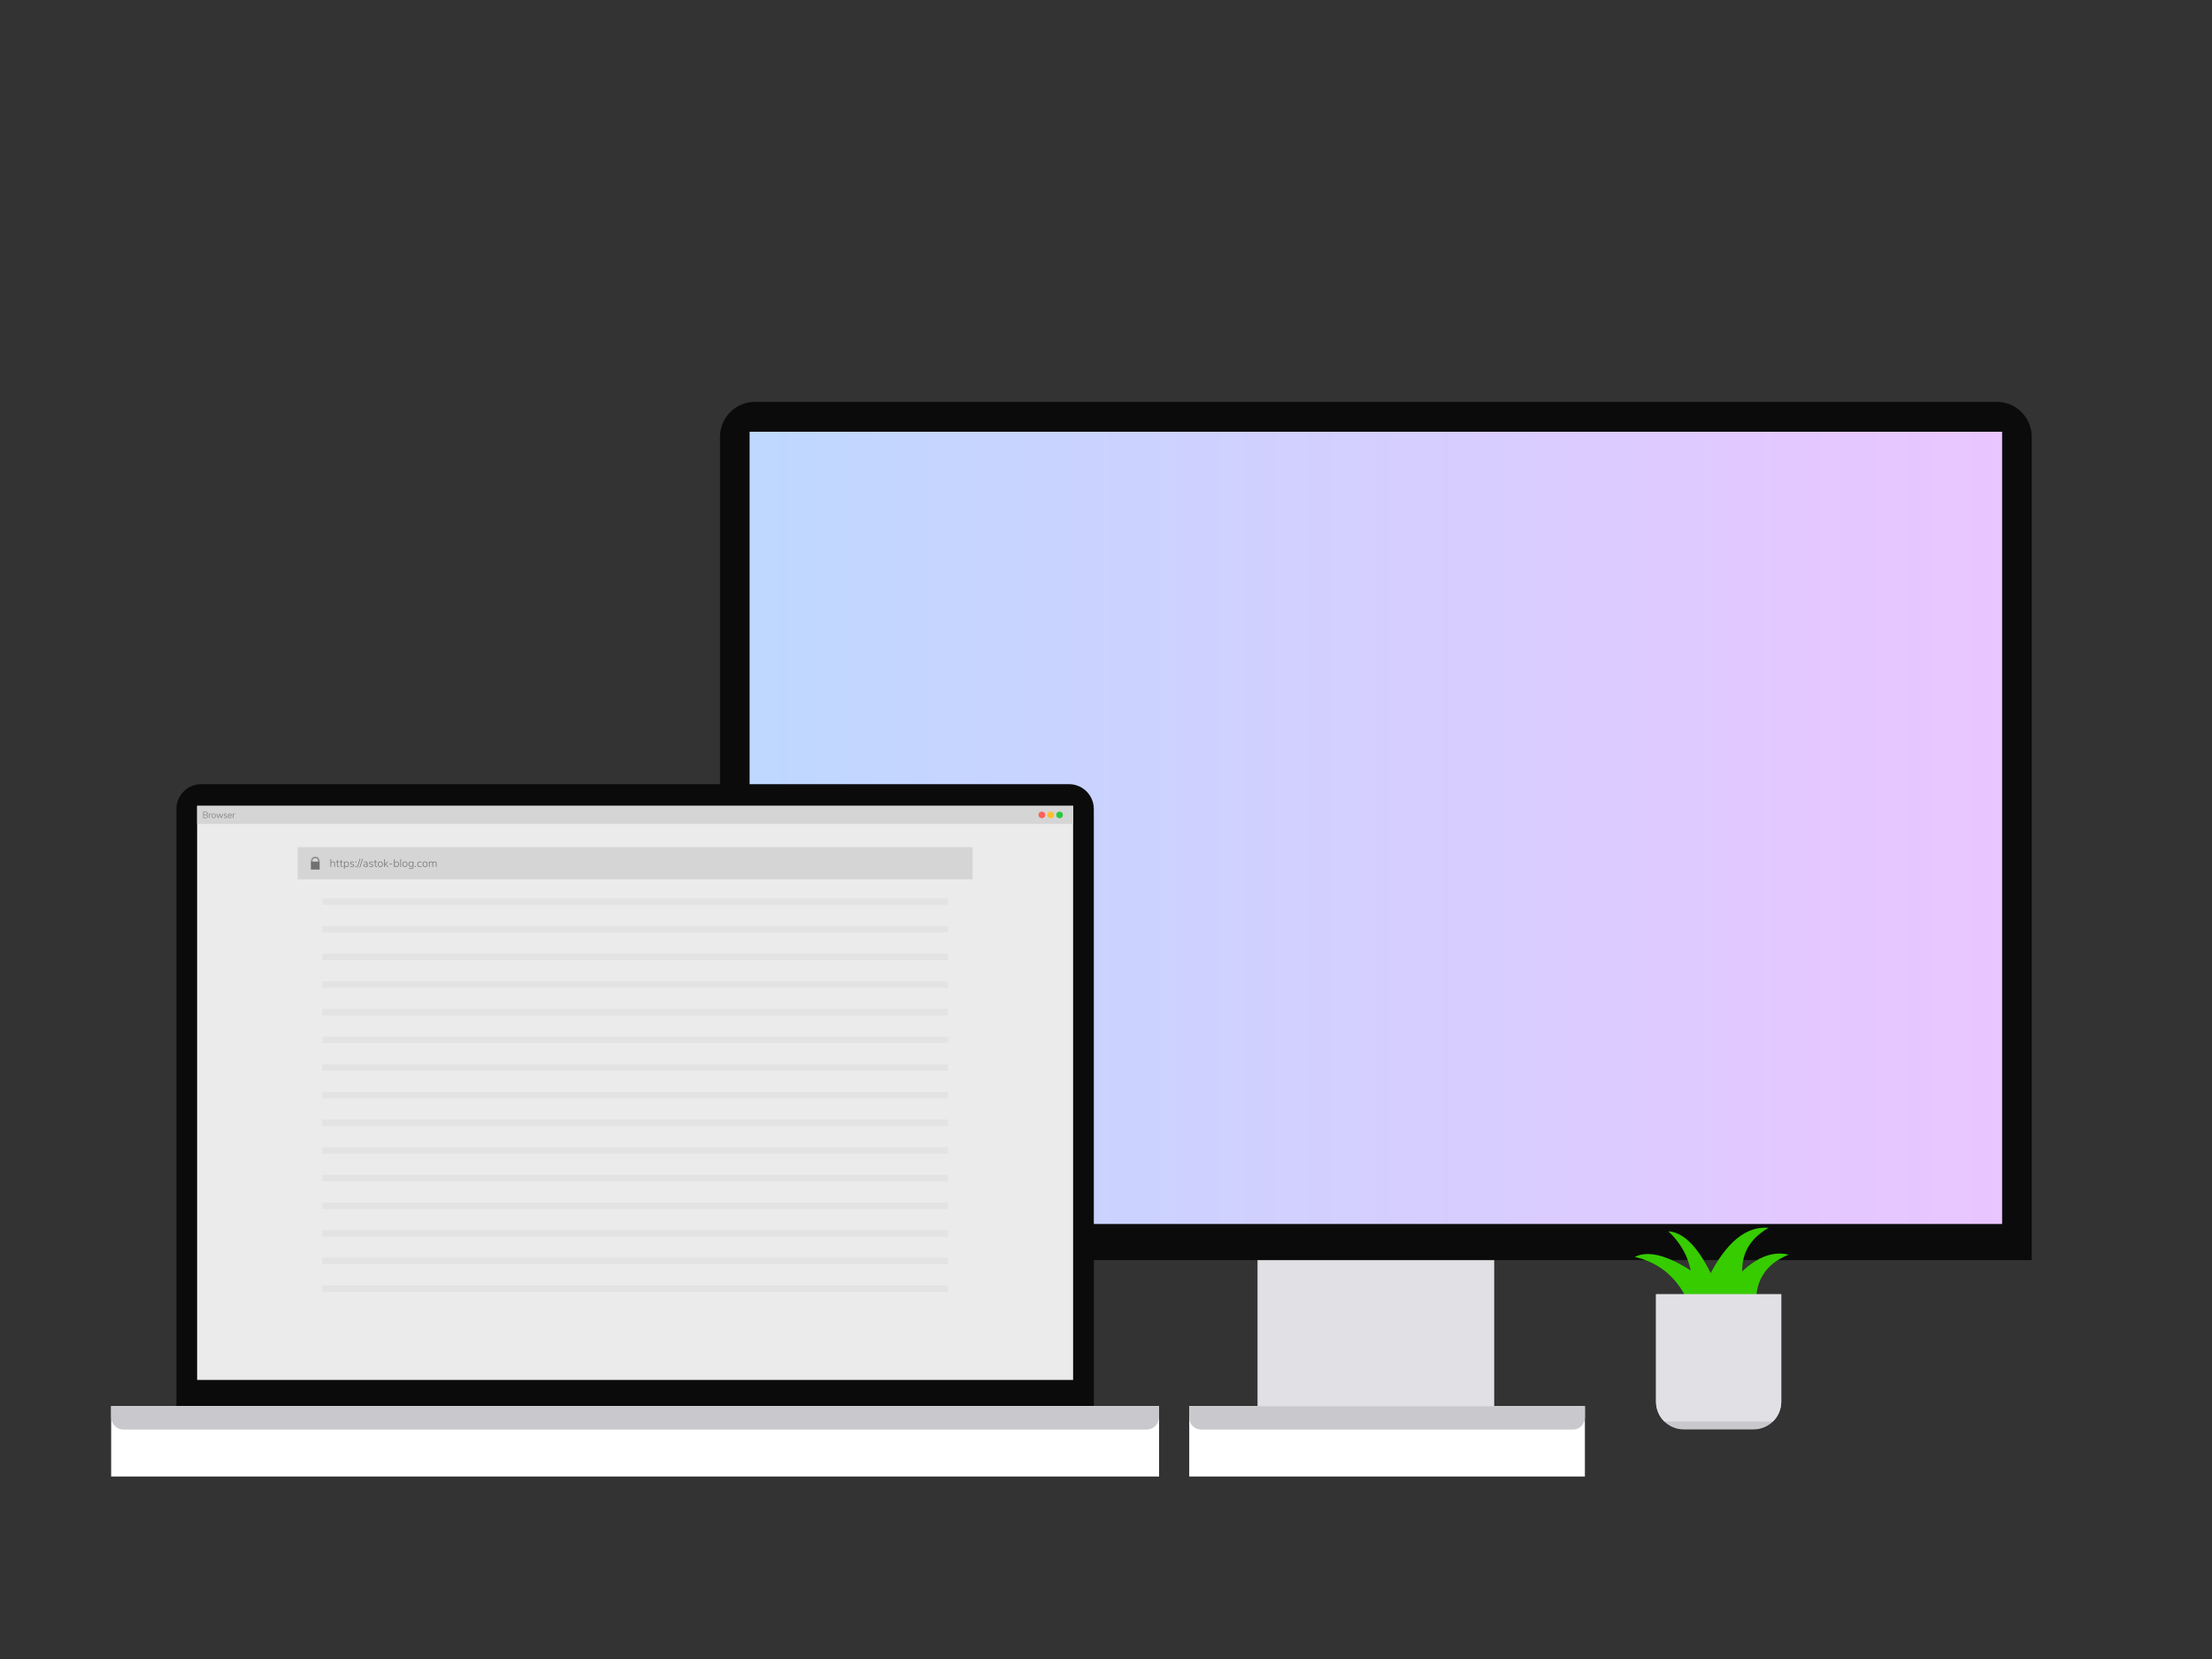 <?xml version="1.0" encoding="UTF-8" standalone="no"?><!-- Generator: Gravit.io --><svg xmlns="http://www.w3.org/2000/svg" xmlns:xlink="http://www.w3.org/1999/xlink" style="isolation:isolate" viewBox="0 0 2000 1500" width="2000pt" height="1500pt"><rect x="0" y="0" width="2000" height="1500" fill="#333333" stroke="none"/><defs><clipPath id="_clipPath_zzAJel1uV62mZXslSpcu9fXQB5MUPH43"><rect width="2000" height="1500"/></clipPath></defs><g clip-path="url(#_clipPath_zzAJel1uV62mZXslSpcu9fXQB5MUPH43)"><g><rect x="1075.25" y="1271.339" width="357.75" height="63.661" transform="matrix(1,0,0,1,0,0)" fill="rgb(255,255,255)"/><clipPath id="_clipPath_SQfGwnrLTQV8EN9bR8hJW9NCCxXuk6q7"><rect x="1075.25" y="1271.339" width="357.75" height="63.661" transform="matrix(1,0,0,1,0,0)" fill="rgb(255,255,255)"/></clipPath><g clip-path="url(#_clipPath_SQfGwnrLTQV8EN9bR8hJW9NCCxXuk6q7)"><path d="M 1085.983 730.22 L 1422.267 730.22 C 1428.191 730.22 1433 735.029 1433 740.953 L 1433 1281.827 C 1433 1287.751 1428.191 1292.56 1422.267 1292.56 L 1085.983 1292.56 C 1080.059 1292.56 1075.25 1287.751 1075.25 1281.827 L 1075.25 740.953 C 1075.25 735.029 1080.059 730.22 1085.983 730.22 Z" style="stroke:none;fill:#C9C8CC;stroke-miterlimit:10;"/></g><rect x="1137" y="1109.339" width="214" height="162" transform="matrix(1,0,0,1,0,0)" fill="rgb(225,225,229)"/><path d="M 682.554 363.34 L 1805.446 363.34 C 1822.861 363.34 1837 377.479 1837 394.894 L 1837 1139.34 L 651 1139.34 L 651 394.894 C 651 377.479 665.139 363.34 682.554 363.34 Z" style="stroke:none;fill:#0B0B0B;stroke-miterlimit:10;"/><linearGradient id="_lgradient_1" x1="0" y1="0.5" x2="1" y2="0.5" gradientTransform="matrix(1132.461,0,0,716.308,677.769,390.369)" gradientUnits="userSpaceOnUse"><stop offset="0%" stop-opacity="1" style="stop-color:rgb(190,216,255)"/><stop offset="100%" stop-opacity="1" style="stop-color:rgb(234,197,255)"/></linearGradient><rect x="677.769" y="390.369" width="1132.461" height="716.308" transform="matrix(1,0,0,1,0,0)" fill="url(#_lgradient_1)"/></g><g><path d="M 181.983 709 L 966.517 709 C 978.914 709 988.98 719.066 988.98 731.464 L 988.98 1271.34 L 159.52 1271.34 L 159.52 731.464 C 159.52 719.066 169.586 709 181.983 709 Z" style="stroke:none;fill:#0B0B0B;stroke-miterlimit:10;"/><rect x="178.237" y="728.588" width="792.025" height="519.082" transform="matrix(1,0,0,1,0,0)" fill="rgb(235,235,235)"/><g><rect x="178.237" y="728.588" width="792.025" height="16.412" transform="matrix(1,0,0,1,0,0)" fill="rgb(213,213,213)"/><circle vector-effect="non-scaling-stroke" cx="942" cy="736.794" r="3" fill="rgb(255,96,87)"/><circle vector-effect="non-scaling-stroke" cx="950" cy="736.794" r="3" fill="rgb(255,190,45)"/><circle vector-effect="non-scaling-stroke" cx="958" cy="736.794" r="3" fill="rgb(39,201,62)"/><path d=" M 186.816 736.728 L 186.816 736.728 Q 187.304 736.848 187.572 737.204 L 187.572 737.204 L 187.572 737.204 Q 187.84 737.56 187.84 738.088 L 187.84 738.088 L 187.84 738.088 Q 187.84 738.832 187.356 739.224 L 187.356 739.224 L 187.356 739.224 Q 186.872 739.616 185.984 739.616 L 185.984 739.616 L 183.728 739.616 L 183.728 733.976 L 185.904 733.976 L 185.904 733.976 Q 186.768 733.976 187.24 734.36 L 187.24 734.36 L 187.24 734.36 Q 187.712 734.744 187.712 735.456 L 187.712 735.456 L 187.712 735.456 Q 187.712 735.912 187.476 736.24 L 187.476 736.24 L 187.476 736.24 Q 187.24 736.568 186.816 736.728 L 186.816 736.728 L 186.816 736.728 Z  M 184.216 734.4 L 184.216 736.536 L 185.832 736.536 L 185.832 736.536 Q 186.512 736.536 186.864 736.256 L 186.864 736.256 L 186.864 736.256 Q 187.216 735.976 187.216 735.448 L 187.216 735.448 L 187.216 735.448 Q 187.216 734.4 185.832 734.4 L 185.832 734.4 L 184.216 734.4 L 184.216 734.4 Z  M 185.952 739.192 L 185.952 739.192 Q 186.664 739.192 187.004 738.924 L 187.004 738.924 L 187.004 738.924 Q 187.344 738.656 187.344 738.104 L 187.344 738.104 L 187.344 738.104 Q 187.344 736.968 185.952 736.968 L 185.952 736.968 L 184.216 736.968 L 184.216 739.192 L 185.952 739.192 L 185.952 739.192 Z  M 190.992 735.64 L 191.032 736.064 L 190.688 736.096 L 190.688 736.096 Q 190.056 736.16 189.772 736.504 L 189.772 736.504 L 189.772 736.504 Q 189.488 736.848 189.488 737.344 L 189.488 737.344 L 189.488 739.616 L 189 739.616 L 189 735.736 L 189.48 735.736 L 189.48 736.416 L 189.48 736.416 Q 189.656 736.056 189.98 735.876 L 189.98 735.876 L 189.98 735.876 Q 190.304 735.696 190.784 735.656 L 190.784 735.656 L 190.992 735.64 L 190.992 735.64 Z  M 193.176 739.672 L 193.176 739.672 Q 192.64 739.672 192.236 739.424 L 192.236 739.424 L 192.236 739.424 Q 191.832 739.176 191.608 738.72 L 191.608 738.72 L 191.608 738.72 Q 191.384 738.264 191.384 737.656 L 191.384 737.656 L 191.384 737.656 Q 191.384 737.048 191.608 736.592 L 191.608 736.592 L 191.608 736.592 Q 191.832 736.136 192.236 735.888 L 192.236 735.888 L 192.236 735.888 Q 192.64 735.64 193.176 735.64 L 193.176 735.64 L 193.176 735.64 Q 193.704 735.64 194.112 735.888 L 194.112 735.888 L 194.112 735.888 Q 194.52 736.136 194.74 736.592 L 194.74 736.592 L 194.74 736.592 Q 194.96 737.048 194.96 737.656 L 194.96 737.656 L 194.96 737.656 Q 194.96 738.264 194.74 738.72 L 194.74 738.72 L 194.74 738.72 Q 194.52 739.176 194.112 739.424 L 194.112 739.424 L 194.112 739.424 Q 193.704 739.672 193.176 739.672 L 193.176 739.672 L 193.176 739.672 Z  M 193.168 739.24 L 193.168 739.24 Q 193.784 739.24 194.12 738.832 L 194.12 738.832 L 194.12 738.832 Q 194.456 738.424 194.456 737.656 L 194.456 737.656 L 194.456 737.656 Q 194.456 736.904 194.116 736.484 L 194.116 736.484 L 194.116 736.484 Q 193.776 736.064 193.176 736.064 L 193.176 736.064 L 193.176 736.064 Q 192.568 736.064 192.232 736.484 L 192.232 736.484 L 192.232 736.484 Q 191.896 736.904 191.896 737.656 L 191.896 737.656 L 191.896 737.656 Q 191.896 738.424 192.224 738.832 L 192.224 738.832 L 192.224 738.832 Q 192.552 739.24 193.168 739.24 L 193.168 739.24 L 193.168 739.24 Z  M 200.08 739.04 L 201.24 735.736 L 201.744 735.736 L 200.328 739.616 L 199.824 739.616 L 198.656 736.368 L 197.48 739.616 L 196.976 739.616 L 195.568 735.736 L 196.088 735.736 L 197.24 739.04 L 198.432 735.736 L 198.912 735.736 L 200.08 739.04 L 200.08 739.04 Z  M 203.824 739.672 L 203.824 739.672 Q 202.904 739.672 202.32 739.152 L 202.32 739.152 L 202.504 738.776 L 202.504 738.776 Q 202.816 739.032 203.128 739.14 L 203.128 739.14 L 203.128 739.14 Q 203.44 739.248 203.848 739.248 L 203.848 739.248 L 203.848 739.248 Q 204.32 739.248 204.572 739.08 L 204.572 739.08 L 204.572 739.08 Q 204.824 738.912 204.824 738.608 L 204.824 738.608 L 204.824 738.608 Q 204.824 738.352 204.656 738.196 L 204.656 738.196 L 204.656 738.196 Q 204.488 738.04 204.12 737.96 L 204.12 737.96 L 203.464 737.808 L 203.464 737.808 Q 202.992 737.696 202.724 737.42 L 202.724 737.42 L 202.724 737.42 Q 202.456 737.144 202.456 736.768 L 202.456 736.768 L 202.456 736.768 Q 202.456 736.264 202.848 735.952 L 202.848 735.952 L 202.848 735.952 Q 203.24 735.64 203.896 735.64 L 203.896 735.64 L 203.896 735.64 Q 204.304 735.64 204.66 735.772 L 204.66 735.772 L 204.66 735.772 Q 205.016 735.904 205.248 736.152 L 205.248 736.152 L 205.064 736.528 L 205.064 736.528 Q 204.792 736.288 204.508 736.176 L 204.508 736.176 L 204.508 736.176 Q 204.224 736.064 203.896 736.064 L 203.896 736.064 L 203.896 736.064 Q 203.456 736.064 203.208 736.24 L 203.208 736.24 L 203.208 736.24 Q 202.96 736.416 202.96 736.728 L 202.96 736.728 L 202.96 736.728 Q 202.96 736.984 203.116 737.144 L 203.116 737.144 L 203.116 737.144 Q 203.272 737.304 203.6 737.384 L 203.6 737.384 L 204.264 737.544 L 204.264 737.544 Q 205.32 737.784 205.32 738.584 L 205.32 738.584 L 205.32 738.584 Q 205.32 739.08 204.916 739.376 L 204.916 739.376 L 204.916 739.376 Q 204.512 739.672 203.824 739.672 L 203.824 739.672 L 203.824 739.672 Z  M 209.576 737.52 L 209.576 737.736 L 206.64 737.736 L 206.64 737.736 Q 206.664 738.464 207.024 738.852 L 207.024 738.852 L 207.024 738.852 Q 207.384 739.24 208.048 739.24 L 208.048 739.24 L 208.048 739.24 Q 208.752 739.24 209.32 738.76 L 209.32 738.76 L 209.512 739.144 L 209.512 739.144 Q 209.256 739.384 208.86 739.528 L 208.86 739.528 L 208.86 739.528 Q 208.464 739.672 208.048 739.672 L 208.048 739.672 L 208.048 739.672 Q 207.16 739.672 206.648 739.136 L 206.648 739.136 L 206.648 739.136 Q 206.136 738.6 206.136 737.664 L 206.136 737.664 L 206.136 737.664 Q 206.136 737.064 206.364 736.604 L 206.364 736.604 L 206.364 736.604 Q 206.592 736.144 207.004 735.892 L 207.004 735.892 L 207.004 735.892 Q 207.416 735.64 207.952 735.64 L 207.952 735.64 L 207.952 735.64 Q 208.712 735.64 209.144 736.136 L 209.144 736.136 L 209.144 736.136 Q 209.576 736.632 209.576 737.52 L 209.576 737.52 L 209.576 737.52 Z  M 207.952 736.04 L 207.952 736.04 Q 207.392 736.04 207.056 736.392 L 207.056 736.392 L 207.056 736.392 Q 206.72 736.744 206.656 737.376 L 206.656 737.376 L 209.128 737.376 L 209.128 737.376 Q 209.112 736.736 208.808 736.388 L 208.808 736.388 L 208.808 736.388 Q 208.504 736.04 207.952 736.04 L 207.952 736.04 L 207.952 736.04 Z  M 212.584 735.64 L 212.624 736.064 L 212.28 736.096 L 212.28 736.096 Q 211.648 736.16 211.364 736.504 L 211.364 736.504 L 211.364 736.504 Q 211.08 736.848 211.08 737.344 L 211.08 737.344 L 211.08 739.616 L 210.592 739.616 L 210.592 735.736 L 211.072 735.736 L 211.072 736.416 L 211.072 736.416 Q 211.248 736.056 211.572 735.876 L 211.572 735.876 L 211.572 735.876 Q 211.896 735.696 212.376 735.656 L 212.376 735.656 L 212.584 735.64 L 212.584 735.64 Z " fill="rgb(113,113,113)"/></g><rect x="100.5" y="1271.339" width="947.5" height="63.661" transform="matrix(1,0,0,1,0,0)" fill="rgb(255,255,255)"/><clipPath id="_clipPath_q1dMTX97D962LCD7kdYbQFJaL3jRXIhi"><rect x="100.5" y="1271.339" width="947.5" height="63.661" transform="matrix(1,0,0,1,0,0)" fill="rgb(255,255,255)"/></clipPath><g clip-path="url(#_clipPath_q1dMTX97D962LCD7kdYbQFJaL3jRXIhi)"><path d="M 111.747 730.22 L 1036.753 730.22 C 1042.96 730.22 1048 735.26 1048 741.467 L 1048 1281.313 C 1048 1287.52 1042.96 1292.56 1036.753 1292.56 L 111.747 1292.56 C 105.54 1292.56 100.5 1287.52 100.5 1281.313 L 100.5 741.467 C 100.5 735.26 105.54 730.22 111.747 730.22 Z" style="stroke:none;fill:#C9C8CC;stroke-miterlimit:10;"/></g><g opacity="0.26"><path d=" M 291.375 812.279 L 857.125 812.279 L 857.125 818.112 L 291.375 818.112 L 291.375 812.279 L 291.375 812.279 L 291.375 812.279 L 291.375 812.279 L 291.375 812.279 L 291.375 812.279 L 291.375 812.279 L 291.375 812.279 L 291.375 812.279 L 291.375 812.279 L 291.375 812.279 L 291.375 812.279 L 291.375 812.279 L 291.375 812.279 Z  M 291.375 837.275 L 857.125 837.275 L 857.125 843.108 L 291.375 843.108 L 291.375 837.275 L 291.375 837.275 L 291.375 837.275 L 291.375 837.275 L 291.375 837.275 L 291.375 837.275 L 291.375 837.275 L 291.375 837.275 L 291.375 837.275 L 291.375 837.275 L 291.375 837.275 L 291.375 837.275 L 291.375 837.275 L 291.375 837.275 Z  M 291.375 862.272 L 857.125 862.272 L 857.125 868.104 L 291.375 868.104 L 291.375 862.272 L 291.375 862.272 L 291.375 862.272 L 291.375 862.272 L 291.375 862.272 L 291.375 862.272 L 291.375 862.272 L 291.375 862.272 L 291.375 862.272 L 291.375 862.272 L 291.375 862.272 L 291.375 862.272 L 291.375 862.272 Z  M 291.375 887.268 L 857.125 887.268 L 857.125 893.1 L 291.375 893.1 L 291.375 887.268 L 291.375 887.268 L 291.375 887.268 L 291.375 887.268 L 291.375 887.268 L 291.375 887.268 L 291.375 887.268 L 291.375 887.268 L 291.375 887.268 L 291.375 887.268 L 291.375 887.268 L 291.375 887.268 Z  M 291.375 912.264 L 857.125 912.264 L 857.125 918.097 L 291.375 918.097 L 291.375 912.264 L 291.375 912.264 L 291.375 912.264 L 291.375 912.264 L 291.375 912.264 L 291.375 912.264 L 291.375 912.264 L 291.375 912.264 L 291.375 912.264 L 291.375 912.264 L 291.375 912.264 Z  M 291.375 937.261 L 857.125 937.261 L 857.125 943.093 L 291.375 943.093 L 291.375 937.261 L 291.375 937.261 L 291.375 937.261 L 291.375 937.261 L 291.375 937.261 L 291.375 937.261 L 291.375 937.261 L 291.375 937.261 L 291.375 937.261 L 291.375 937.261 Z  M 291.375 962.257 L 857.125 962.257 L 857.125 968.089 L 291.375 968.089 L 291.375 962.257 L 291.375 962.257 L 291.375 962.257 L 291.375 962.257 L 291.375 962.257 L 291.375 962.257 L 291.375 962.257 L 291.375 962.257 L 291.375 962.257 Z  M 291.375 987.253 L 857.125 987.253 L 857.125 993.086 L 291.375 993.086 L 291.375 987.253 L 291.375 987.253 L 291.375 987.253 L 291.375 987.253 L 291.375 987.253 L 291.375 987.253 L 291.375 987.253 L 291.375 987.253 Z  M 291.375 1012.25 L 857.125 1012.25 L 857.125 1018.082 L 291.375 1018.082 L 291.375 1012.25 L 291.375 1012.25 L 291.375 1012.25 L 291.375 1012.25 L 291.375 1012.25 L 291.375 1012.25 L 291.375 1012.25 Z  M 291.375 1037.246 L 857.125 1037.246 L 857.125 1043.078 L 291.375 1043.078 L 291.375 1037.246 L 291.375 1037.246 L 291.375 1037.246 L 291.375 1037.246 L 291.375 1037.246 L 291.375 1037.246 Z  M 291.375 1062.242 L 857.125 1062.242 L 857.125 1068.075 L 291.375 1068.075 L 291.375 1062.242 L 291.375 1062.242 L 291.375 1062.242 L 291.375 1062.242 L 291.375 1062.242 Z  M 291.375 1087.239 L 857.125 1087.239 L 857.125 1093.071 L 291.375 1093.071 L 291.375 1087.239 L 291.375 1087.239 L 291.375 1087.239 L 291.375 1087.239 Z  M 291.375 1112.235 L 857.125 1112.235 L 857.125 1118.067 L 291.375 1118.067 L 291.375 1112.235 L 291.375 1112.235 L 291.375 1112.235 Z  M 291.375 1137.231 L 857.125 1137.231 L 857.125 1143.064 L 291.375 1143.064 L 291.375 1137.231 L 291.375 1137.231 Z  M 291.375 1162.227 L 857.125 1162.227 L 857.125 1168.06 L 291.375 1168.06 L 291.375 1162.227 Z " fill-rule="evenodd" fill="rgb(206,206,206)"/></g><g><rect x="269.125" y="766" width="610.25" height="29" transform="matrix(1,0,0,1,0,0)" fill="rgb(213,213,213)"/><g><mask id="_mask_SB1ok3f6gGrtAN7dvmXeyzrlW7d6nWUC"><circle vector-effect="non-scaling-stroke" cx="285.042" cy="778.32" r="3.555" fill="white" stroke="none"/></mask><circle vector-effect="non-scaling-stroke" cx="285.042" cy="778.32" r="3.555" fill="rgb(213,213,213)"/><circle vector-effect="non-scaling-stroke" cx="285.042" cy="778.32" r="3.555" fill="rgb(213,213,213)" mask="url(#_mask_SB1ok3f6gGrtAN7dvmXeyzrlW7d6nWUC)" stroke-width="2" stroke="rgb(113,113,113)" stroke-linejoin="miter" stroke-linecap="square" stroke-miterlimit="3"/><rect x="281.085" y="779.04" width="7.915" height="7.196" transform="matrix(1,0,0,1,0,0)" fill="rgb(113,113,113)"/></g><path d=" M 379.61 783.944 L 379.61 783.944 Q 378.92 783.944 378.405 783.634 L 378.405 783.634 L 378.405 783.634 Q 377.89 783.324 377.61 782.754 L 377.61 782.754 L 377.61 782.754 Q 377.33 782.184 377.33 781.444 L 377.33 781.444 L 377.33 781.444 Q 377.33 780.694 377.615 780.114 L 377.615 780.114 L 377.615 780.114 Q 377.9 779.534 378.42 779.219 L 378.42 779.219 L 378.42 779.219 Q 378.94 778.904 379.64 778.904 L 379.64 778.904 L 379.64 778.904 Q 380.13 778.904 380.585 779.074 L 380.585 779.074 L 380.585 779.074 Q 381.04 779.244 381.32 779.544 L 381.32 779.544 L 381.09 780.024 L 381.09 780.024 Q 380.72 779.714 380.375 779.574 L 380.375 779.574 L 380.375 779.574 Q 380.03 779.434 379.66 779.434 L 379.66 779.434 L 379.66 779.434 Q 378.88 779.434 378.425 779.969 L 378.425 779.969 L 378.425 779.969 Q 377.97 780.504 377.97 781.444 L 377.97 781.444 L 377.97 781.444 Q 377.97 782.374 378.42 782.889 L 378.42 782.889 L 378.42 782.889 Q 378.87 783.404 379.65 783.404 L 379.65 783.404 L 379.65 783.404 Q 380.02 783.404 380.365 783.264 L 380.365 783.264 L 380.365 783.264 Q 380.71 783.124 381.09 782.824 L 381.09 782.824 L 381.32 783.294 L 381.32 783.294 Q 381.02 783.594 380.56 783.769 L 380.56 783.769 L 380.56 783.769 Q 380.1 783.944 379.61 783.944 L 379.61 783.944 L 379.61 783.944 Z  M 384.32 783.944 L 384.32 783.944 Q 383.65 783.944 383.145 783.634 L 383.145 783.634 L 383.145 783.634 Q 382.64 783.324 382.36 782.754 L 382.36 782.754 L 382.36 782.754 Q 382.08 782.184 382.08 781.424 L 382.08 781.424 L 382.08 781.424 Q 382.08 780.664 382.36 780.094 L 382.36 780.094 L 382.36 780.094 Q 382.64 779.524 383.145 779.214 L 383.145 779.214 L 383.145 779.214 Q 383.65 778.904 384.32 778.904 L 384.32 778.904 L 384.32 778.904 Q 384.98 778.904 385.49 779.214 L 385.49 779.214 L 385.49 779.214 Q 386 779.524 386.275 780.094 L 386.275 780.094 L 386.275 780.094 Q 386.55 780.664 386.55 781.424 L 386.55 781.424 L 386.55 781.424 Q 386.55 782.184 386.275 782.754 L 386.275 782.754 L 386.275 782.754 Q 386 783.324 385.49 783.634 L 385.49 783.634 L 385.49 783.634 Q 384.98 783.944 384.32 783.944 L 384.32 783.944 L 384.32 783.944 Z  M 384.31 783.404 L 384.31 783.404 Q 385.08 783.404 385.5 782.894 L 385.5 782.894 L 385.5 782.894 Q 385.92 782.384 385.92 781.424 L 385.92 781.424 L 385.92 781.424 Q 385.92 780.484 385.495 779.959 L 385.495 779.959 L 385.495 779.959 Q 385.07 779.434 384.32 779.434 L 384.32 779.434 L 384.32 779.434 Q 383.56 779.434 383.14 779.959 L 383.14 779.959 L 383.14 779.959 Q 382.72 780.484 382.72 781.424 L 382.72 781.424 L 382.72 781.424 Q 382.72 782.384 383.13 782.894 L 383.13 782.894 L 383.13 782.894 Q 383.54 783.404 384.31 783.404 L 384.31 783.404 L 384.31 783.404 Z  M 393.08 778.904 L 393.08 778.904 Q 394.69 778.904 394.69 780.784 L 394.69 780.784 L 394.69 783.874 L 394.08 783.874 L 394.08 780.824 L 394.08 780.824 Q 394.08 780.094 393.82 779.769 L 393.82 779.769 L 393.82 779.769 Q 393.56 779.444 392.99 779.444 L 392.99 779.444 L 392.99 779.444 Q 392.34 779.444 391.955 779.884 L 391.955 779.884 L 391.955 779.884 Q 391.57 780.324 391.57 781.074 L 391.57 781.074 L 391.57 783.874 L 390.96 783.874 L 390.96 780.824 L 390.96 780.824 Q 390.96 780.094 390.7 779.769 L 390.7 779.769 L 390.7 779.769 Q 390.44 779.444 389.87 779.444 L 389.87 779.444 L 389.87 779.444 Q 389.22 779.444 388.835 779.884 L 388.835 779.884 L 388.835 779.884 Q 388.45 780.324 388.45 781.074 L 388.45 781.074 L 388.45 783.874 L 387.84 783.874 L 387.84 779.024 L 388.44 779.024 L 388.44 779.824 L 388.44 779.824 Q 388.65 779.374 389.045 779.139 L 389.045 779.139 L 389.045 779.139 Q 389.44 778.904 389.96 778.904 L 389.96 778.904 L 389.96 778.904 Q 391.13 778.904 391.45 779.864 L 391.45 779.864 L 391.45 779.864 Q 391.66 779.414 392.09 779.159 L 392.09 779.159 L 392.09 779.159 Q 392.52 778.904 393.08 778.904 L 393.08 778.904 L 393.08 778.904 Z  M 325.82 776.564 L 323.28 784.484 L 322.75 784.304 L 325.28 776.384 L 325.82 776.564 L 325.82 776.564 Z  M 328.1 776.564 L 325.56 784.484 L 325.03 784.304 L 327.56 776.384 L 328.1 776.564 L 328.1 776.564 Z  M 330.63 778.904 L 330.63 778.904 Q 331.51 778.904 331.945 779.364 L 331.945 779.364 L 331.945 779.364 Q 332.38 779.824 332.38 780.754 L 332.38 780.754 L 332.38 783.874 L 331.78 783.874 L 331.78 783.004 L 331.78 783.004 Q 331.57 783.454 331.17 783.699 L 331.17 783.699 L 331.17 783.699 Q 330.77 783.944 330.25 783.944 L 330.25 783.944 L 330.25 783.944 Q 329.78 783.944 329.39 783.754 L 329.39 783.754 L 329.39 783.754 Q 329 783.564 328.775 783.224 L 328.775 783.224 L 328.775 783.224 Q 328.55 782.884 328.55 782.474 L 328.55 782.474 L 328.55 782.474 Q 328.55 781.934 328.83 781.634 L 328.83 781.634 L 328.83 781.634 Q 329.11 781.334 329.76 781.204 L 329.76 781.204 L 329.76 781.204 Q 330.41 781.074 331.57 781.074 L 331.57 781.074 L 331.78 781.074 L 331.78 780.704 L 331.78 780.704 Q 331.78 780.044 331.51 779.739 L 331.51 779.739 L 331.51 779.739 Q 331.24 779.434 330.66 779.434 L 330.66 779.434 L 330.66 779.434 Q 330.22 779.434 329.815 779.559 L 329.815 779.559 L 329.815 779.559 Q 329.41 779.684 328.98 779.964 L 328.98 779.964 L 328.75 779.494 L 328.75 779.494 Q 329.12 779.224 329.63 779.064 L 329.63 779.064 L 329.63 779.064 Q 330.14 778.904 330.63 778.904 L 330.63 778.904 L 330.63 778.904 Z  M 330.3 783.414 L 330.3 783.414 Q 330.95 783.414 331.365 782.974 L 331.365 782.974 L 331.365 782.974 Q 331.78 782.534 331.78 781.854 L 331.78 781.854 L 331.78 781.524 L 331.59 781.524 L 331.59 781.524 Q 330.63 781.524 330.12 781.604 L 330.12 781.604 L 330.12 781.604 Q 329.61 781.684 329.4 781.879 L 329.4 781.879 L 329.4 781.879 Q 329.19 782.074 329.19 782.444 L 329.19 782.444 L 329.19 782.444 Q 329.19 782.864 329.51 783.139 L 329.51 783.139 L 329.51 783.139 Q 329.83 783.414 330.3 783.414 L 330.3 783.414 L 330.3 783.414 Z  M 335.55 783.944 L 335.55 783.944 Q 334.4 783.944 333.67 783.294 L 333.67 783.294 L 333.9 782.824 L 333.9 782.824 Q 334.29 783.144 334.68 783.279 L 334.68 783.279 L 334.68 783.279 Q 335.07 783.414 335.58 783.414 L 335.58 783.414 L 335.58 783.414 Q 336.17 783.414 336.485 783.204 L 336.485 783.204 L 336.485 783.204 Q 336.8 782.994 336.8 782.614 L 336.8 782.614 L 336.8 782.614 Q 336.8 782.294 336.59 782.099 L 336.59 782.099 L 336.59 782.099 Q 336.38 781.904 335.92 781.804 L 335.92 781.804 L 335.1 781.614 L 335.1 781.614 Q 334.51 781.474 334.175 781.129 L 334.175 781.129 L 334.175 781.129 Q 333.84 780.784 333.84 780.314 L 333.84 780.314 L 333.84 780.314 Q 333.84 779.684 334.33 779.294 L 334.33 779.294 L 334.33 779.294 Q 334.82 778.904 335.64 778.904 L 335.64 778.904 L 335.64 778.904 Q 336.15 778.904 336.595 779.069 L 336.595 779.069 L 336.595 779.069 Q 337.04 779.234 337.33 779.544 L 337.33 779.544 L 337.1 780.014 L 337.1 780.014 Q 336.76 779.714 336.405 779.574 L 336.405 779.574 L 336.405 779.574 Q 336.05 779.434 335.64 779.434 L 335.64 779.434 L 335.64 779.434 Q 335.09 779.434 334.78 779.654 L 334.78 779.654 L 334.78 779.654 Q 334.47 779.874 334.47 780.264 L 334.47 780.264 L 334.47 780.264 Q 334.47 780.584 334.665 780.784 L 334.665 780.784 L 334.665 780.784 Q 334.86 780.984 335.27 781.084 L 335.27 781.084 L 336.1 781.284 L 336.1 781.284 Q 337.42 781.584 337.42 782.584 L 337.42 782.584 L 337.42 782.584 Q 337.42 783.204 336.915 783.574 L 336.915 783.574 L 336.915 783.574 Q 336.41 783.944 335.55 783.944 L 335.55 783.944 L 335.55 783.944 Z  M 340.67 783.424 L 340.67 783.424 Q 340.89 783.424 341.1 783.394 L 341.1 783.394 L 341.07 783.904 L 341.07 783.904 Q 340.85 783.934 340.6 783.934 L 340.6 783.934 L 340.6 783.934 Q 339.78 783.934 339.36 783.489 L 339.36 783.489 L 339.36 783.489 Q 338.94 783.044 338.94 782.274 L 338.94 782.274 L 338.94 779.514 L 337.98 779.514 L 337.98 779.024 L 338.94 779.024 L 338.94 777.524 L 339.55 777.524 L 339.55 779.024 L 340.97 779.024 L 340.97 779.514 L 339.55 779.514 L 339.55 782.194 L 339.55 782.194 Q 339.55 782.804 339.835 783.114 L 339.835 783.114 L 339.835 783.114 Q 340.12 783.424 340.67 783.424 L 340.67 783.424 L 340.67 783.424 Z  M 343.9 783.944 L 343.9 783.944 Q 343.23 783.944 342.725 783.634 L 342.725 783.634 L 342.725 783.634 Q 342.22 783.324 341.94 782.754 L 341.94 782.754 L 341.94 782.754 Q 341.66 782.184 341.66 781.424 L 341.66 781.424 L 341.66 781.424 Q 341.66 780.664 341.94 780.094 L 341.94 780.094 L 341.94 780.094 Q 342.22 779.524 342.725 779.214 L 342.725 779.214 L 342.725 779.214 Q 343.23 778.904 343.9 778.904 L 343.9 778.904 L 343.9 778.904 Q 344.56 778.904 345.07 779.214 L 345.07 779.214 L 345.07 779.214 Q 345.58 779.524 345.855 780.094 L 345.855 780.094 L 345.855 780.094 Q 346.13 780.664 346.13 781.424 L 346.13 781.424 L 346.13 781.424 Q 346.13 782.184 345.855 782.754 L 345.855 782.754 L 345.855 782.754 Q 345.58 783.324 345.07 783.634 L 345.07 783.634 L 345.07 783.634 Q 344.56 783.944 343.9 783.944 L 343.9 783.944 L 343.9 783.944 Z  M 343.89 783.404 L 343.89 783.404 Q 344.66 783.404 345.08 782.894 L 345.08 782.894 L 345.08 782.894 Q 345.5 782.384 345.5 781.424 L 345.5 781.424 L 345.5 781.424 Q 345.5 780.484 345.075 779.959 L 345.075 779.959 L 345.075 779.959 Q 344.65 779.434 343.9 779.434 L 343.9 779.434 L 343.9 779.434 Q 343.14 779.434 342.72 779.959 L 342.72 779.959 L 342.72 779.959 Q 342.3 780.484 342.3 781.424 L 342.3 781.424 L 342.3 781.424 Q 342.3 782.384 342.71 782.894 L 342.71 782.894 L 342.71 782.894 Q 343.12 783.404 343.89 783.404 L 343.89 783.404 L 343.89 783.404 Z  M 348.71 781.354 L 351.5 783.874 L 350.68 783.874 L 348.03 781.514 L 348.03 783.874 L 347.42 783.874 L 347.42 776.824 L 348.03 776.824 L 348.03 781.264 L 350.44 779.024 L 351.23 779.024 L 348.71 781.354 L 348.71 781.354 Z  M 354.72 781.474 L 352 781.474 L 352 780.954 L 354.72 780.954 L 354.72 781.474 L 354.72 781.474 Z  M 358.55 778.904 L 358.55 778.904 Q 359.19 778.904 359.68 779.214 L 359.68 779.214 L 359.68 779.214 Q 360.17 779.524 360.44 780.089 L 360.44 780.089 L 360.44 780.089 Q 360.71 780.654 360.71 781.404 L 360.71 781.404 L 360.71 781.404 Q 360.71 782.164 360.44 782.739 L 360.44 782.739 L 360.44 782.739 Q 360.17 783.314 359.68 783.629 L 359.68 783.629 L 359.68 783.629 Q 359.19 783.944 358.55 783.944 L 358.55 783.944 L 358.55 783.944 Q 357.96 783.944 357.53 783.689 L 357.53 783.689 L 357.53 783.689 Q 357.1 783.434 356.88 782.944 L 356.88 782.944 L 356.88 783.874 L 356.27 783.874 L 356.27 776.824 L 356.88 776.824 L 356.88 779.904 L 356.88 779.904 Q 357.1 779.414 357.53 779.159 L 357.53 779.159 L 357.53 779.159 Q 357.96 778.904 358.55 778.904 L 358.55 778.904 L 358.55 778.904 Z  M 358.47 783.404 L 358.47 783.404 Q 359.23 783.404 359.655 782.874 L 359.655 782.874 L 359.655 782.874 Q 360.08 782.344 360.08 781.404 L 360.08 781.404 L 360.08 781.404 Q 360.08 780.464 359.655 779.949 L 359.655 779.949 L 359.655 779.949 Q 359.23 779.434 358.46 779.434 L 358.46 779.434 L 358.46 779.434 Q 357.7 779.434 357.29 779.954 L 357.29 779.954 L 357.29 779.954 Q 356.88 780.474 356.88 781.424 L 356.88 781.424 L 356.88 781.424 Q 356.88 782.374 357.295 782.889 L 357.295 782.889 L 357.295 782.889 Q 357.71 783.404 358.47 783.404 L 358.47 783.404 L 358.47 783.404 Z  M 362.61 783.874 L 362 783.874 L 362 776.824 L 362.61 776.824 L 362.61 783.874 L 362.61 783.874 Z  M 366.15 783.944 L 366.15 783.944 Q 365.48 783.944 364.975 783.634 L 364.975 783.634 L 364.975 783.634 Q 364.47 783.324 364.19 782.754 L 364.19 782.754 L 364.19 782.754 Q 363.91 782.184 363.91 781.424 L 363.91 781.424 L 363.91 781.424 Q 363.91 780.664 364.19 780.094 L 364.19 780.094 L 364.19 780.094 Q 364.47 779.524 364.975 779.214 L 364.975 779.214 L 364.975 779.214 Q 365.48 778.904 366.15 778.904 L 366.15 778.904 L 366.15 778.904 Q 366.81 778.904 367.32 779.214 L 367.32 779.214 L 367.32 779.214 Q 367.83 779.524 368.105 780.094 L 368.105 780.094 L 368.105 780.094 Q 368.38 780.664 368.38 781.424 L 368.38 781.424 L 368.38 781.424 Q 368.38 782.184 368.105 782.754 L 368.105 782.754 L 368.105 782.754 Q 367.83 783.324 367.32 783.634 L 367.32 783.634 L 367.32 783.634 Q 366.81 783.944 366.15 783.944 L 366.15 783.944 L 366.15 783.944 Z  M 366.14 783.404 L 366.14 783.404 Q 366.91 783.404 367.33 782.894 L 367.33 782.894 L 367.33 782.894 Q 367.75 782.384 367.75 781.424 L 367.75 781.424 L 367.75 781.424 Q 367.75 780.484 367.325 779.959 L 367.325 779.959 L 367.325 779.959 Q 366.9 779.434 366.15 779.434 L 366.15 779.434 L 366.15 779.434 Q 365.39 779.434 364.97 779.959 L 364.97 779.959 L 364.97 779.959 Q 364.55 780.484 364.55 781.424 L 364.55 781.424 L 364.55 781.424 Q 364.55 782.384 364.96 782.894 L 364.96 782.894 L 364.96 782.894 Q 365.37 783.404 366.14 783.404 L 366.14 783.404 L 366.14 783.404 Z  M 373.23 779.024 L 373.84 779.024 L 373.84 783.594 L 373.84 783.594 Q 373.84 784.654 373.315 785.199 L 373.315 785.199 L 373.315 785.199 Q 372.79 785.744 371.76 785.744 L 371.76 785.744 L 371.76 785.744 Q 370.54 785.744 369.66 785.074 L 369.66 785.074 L 369.9 784.594 L 369.9 784.594 Q 370.39 784.934 370.805 785.069 L 370.805 785.069 L 370.805 785.069 Q 371.22 785.204 371.77 785.204 L 371.77 785.204 L 371.77 785.204 Q 372.5 785.204 372.87 784.814 L 372.87 784.814 L 372.87 784.814 Q 373.24 784.424 373.24 783.654 L 373.24 783.654 L 373.24 782.704 L 373.24 782.704 Q 373.03 783.194 372.595 783.459 L 372.595 783.459 L 372.595 783.459 Q 372.16 783.724 371.54 783.724 L 371.54 783.724 L 371.54 783.724 Q 370.9 783.724 370.405 783.424 L 370.405 783.424 L 370.405 783.424 Q 369.91 783.124 369.635 782.574 L 369.635 782.574 L 369.635 782.574 Q 369.36 782.024 369.36 781.314 L 369.36 781.314 L 369.36 781.314 Q 369.36 780.604 369.635 780.054 L 369.635 780.054 L 369.635 780.054 Q 369.91 779.504 370.405 779.204 L 370.405 779.204 L 370.405 779.204 Q 370.9 778.904 371.54 778.904 L 371.54 778.904 L 371.54 778.904 Q 372.15 778.904 372.58 779.159 L 372.58 779.159 L 372.58 779.159 Q 373.01 779.414 373.23 779.904 L 373.23 779.904 L 373.23 779.024 L 373.23 779.024 Z  M 371.62 783.184 L 371.62 783.184 Q 372.38 783.184 372.805 782.684 L 372.805 782.684 L 372.805 782.684 Q 373.23 782.184 373.23 781.314 L 373.23 781.314 L 373.23 781.314 Q 373.23 780.444 372.8 779.939 L 372.8 779.939 L 372.8 779.939 Q 372.37 779.434 371.62 779.434 L 371.62 779.434 L 371.62 779.434 Q 370.86 779.434 370.43 779.934 L 370.43 779.934 L 370.43 779.934 Q 370 780.434 370 781.314 L 370 781.314 L 370 781.314 Q 370 782.194 370.43 782.689 L 370.43 782.689 L 370.43 782.689 Q 370.86 783.184 371.62 783.184 L 371.62 783.184 L 371.62 783.184 Z  M 375.32 783.874 L 375.32 783.014 L 376.17 783.014 L 376.17 783.874 L 375.32 783.874 L 375.32 783.874 Z  M 301.07 778.904 L 301.07 778.904 Q 302.82 778.904 302.82 780.784 L 302.82 780.784 L 302.82 783.874 L 302.21 783.874 L 302.21 780.824 L 302.21 780.824 Q 302.21 780.104 301.92 779.774 L 301.92 779.774 L 301.92 779.774 Q 301.63 779.444 301 779.444 L 301 779.444 L 301 779.444 Q 300.28 779.444 299.845 779.884 L 299.845 779.884 L 299.845 779.884 Q 299.41 780.324 299.41 781.064 L 299.41 781.064 L 299.41 783.874 L 298.8 783.874 L 298.8 776.824 L 299.41 776.824 L 299.41 779.834 L 299.41 779.834 Q 299.64 779.384 300.075 779.144 L 300.075 779.144 L 300.075 779.144 Q 300.51 778.904 301.07 778.904 L 301.07 778.904 L 301.07 778.904 Z  M 306.38 783.424 L 306.38 783.424 Q 306.6 783.424 306.81 783.394 L 306.81 783.394 L 306.78 783.904 L 306.78 783.904 Q 306.56 783.934 306.31 783.934 L 306.31 783.934 L 306.31 783.934 Q 305.49 783.934 305.07 783.489 L 305.07 783.489 L 305.07 783.489 Q 304.65 783.044 304.65 782.274 L 304.65 782.274 L 304.65 779.514 L 303.69 779.514 L 303.69 779.024 L 304.65 779.024 L 304.65 777.524 L 305.26 777.524 L 305.26 779.024 L 306.68 779.024 L 306.68 779.514 L 305.26 779.514 L 305.26 782.194 L 305.26 782.194 Q 305.26 782.804 305.545 783.114 L 305.545 783.114 L 305.545 783.114 Q 305.83 783.424 306.38 783.424 L 306.38 783.424 L 306.38 783.424 Z  M 309.73 783.424 L 309.73 783.424 Q 309.95 783.424 310.16 783.394 L 310.16 783.394 L 310.13 783.904 L 310.13 783.904 Q 309.91 783.934 309.66 783.934 L 309.66 783.934 L 309.66 783.934 Q 308.84 783.934 308.42 783.489 L 308.42 783.489 L 308.42 783.489 Q 308 783.044 308 782.274 L 308 782.274 L 308 779.514 L 307.04 779.514 L 307.04 779.024 L 308 779.024 L 308 777.524 L 308.61 777.524 L 308.61 779.024 L 310.03 779.024 L 310.03 779.514 L 308.61 779.514 L 308.61 782.194 L 308.61 782.194 Q 308.61 782.804 308.895 783.114 L 308.895 783.114 L 308.895 783.114 Q 309.18 783.424 309.73 783.424 L 309.73 783.424 L 309.73 783.424 Z  M 313.31 778.904 L 313.31 778.904 Q 313.95 778.904 314.44 779.219 L 314.44 779.219 L 314.44 779.219 Q 314.93 779.534 315.2 780.109 L 315.2 780.109 L 315.2 780.109 Q 315.47 780.684 315.47 781.444 L 315.47 781.444 L 315.47 781.444 Q 315.47 782.194 315.2 782.759 L 315.2 782.759 L 315.2 782.759 Q 314.93 783.324 314.44 783.634 L 314.44 783.634 L 314.44 783.634 Q 313.95 783.944 313.31 783.944 L 313.31 783.944 L 313.31 783.944 Q 312.72 783.944 312.29 783.689 L 312.29 783.689 L 312.29 783.689 Q 311.86 783.434 311.64 782.944 L 311.64 782.944 L 311.64 785.674 L 311.03 785.674 L 311.03 779.024 L 311.64 779.024 L 311.64 779.904 L 311.64 779.904 Q 311.86 779.414 312.29 779.159 L 312.29 779.159 L 312.29 779.159 Q 312.72 778.904 313.31 778.904 L 313.31 778.904 L 313.31 778.904 Z  M 313.22 783.404 L 313.22 783.404 Q 313.99 783.404 314.415 782.889 L 314.415 782.889 L 314.415 782.889 Q 314.84 782.374 314.84 781.444 L 314.84 781.444 L 314.84 781.444 Q 314.84 780.494 314.415 779.964 L 314.415 779.964 L 314.415 779.964 Q 313.99 779.434 313.23 779.434 L 313.23 779.434 L 313.23 779.434 Q 312.47 779.434 312.055 779.954 L 312.055 779.954 L 312.055 779.954 Q 311.64 780.474 311.64 781.424 L 311.64 781.424 L 311.64 781.424 Q 311.64 782.374 312.05 782.889 L 312.05 782.889 L 312.05 782.889 Q 312.46 783.404 313.22 783.404 L 313.22 783.404 L 313.22 783.404 Z  M 318.34 783.944 L 318.34 783.944 Q 317.19 783.944 316.46 783.294 L 316.46 783.294 L 316.69 782.824 L 316.69 782.824 Q 317.08 783.144 317.47 783.279 L 317.47 783.279 L 317.47 783.279 Q 317.86 783.414 318.37 783.414 L 318.37 783.414 L 318.37 783.414 Q 318.96 783.414 319.275 783.204 L 319.275 783.204 L 319.275 783.204 Q 319.59 782.994 319.59 782.614 L 319.59 782.614 L 319.59 782.614 Q 319.59 782.294 319.38 782.099 L 319.38 782.099 L 319.38 782.099 Q 319.17 781.904 318.71 781.804 L 318.71 781.804 L 317.89 781.614 L 317.89 781.614 Q 317.3 781.474 316.965 781.129 L 316.965 781.129 L 316.965 781.129 Q 316.63 780.784 316.63 780.314 L 316.63 780.314 L 316.63 780.314 Q 316.63 779.684 317.12 779.294 L 317.12 779.294 L 317.12 779.294 Q 317.61 778.904 318.43 778.904 L 318.43 778.904 L 318.43 778.904 Q 318.94 778.904 319.385 779.069 L 319.385 779.069 L 319.385 779.069 Q 319.83 779.234 320.12 779.544 L 320.12 779.544 L 319.89 780.014 L 319.89 780.014 Q 319.55 779.714 319.195 779.574 L 319.195 779.574 L 319.195 779.574 Q 318.84 779.434 318.43 779.434 L 318.43 779.434 L 318.43 779.434 Q 317.88 779.434 317.57 779.654 L 317.57 779.654 L 317.57 779.654 Q 317.26 779.874 317.26 780.264 L 317.26 780.264 L 317.26 780.264 Q 317.26 780.584 317.455 780.784 L 317.455 780.784 L 317.455 780.784 Q 317.65 780.984 318.06 781.084 L 318.06 781.084 L 318.89 781.284 L 318.89 781.284 Q 320.21 781.584 320.21 782.584 L 320.21 782.584 L 320.21 782.584 Q 320.21 783.204 319.705 783.574 L 319.705 783.574 L 319.705 783.574 Q 319.2 783.944 318.34 783.944 L 318.34 783.944 L 318.34 783.944 Z  M 321.42 779.874 L 321.42 779.024 L 322.27 779.024 L 322.27 779.874 L 321.42 779.874 L 321.42 779.874 Z  M 321.42 783.874 L 321.42 783.014 L 322.27 783.014 L 322.27 783.874 L 321.42 783.874 L 321.42 783.874 Z " fill="rgb(113,113,113)"/></g></g><g><g><path d=" M 1529.191 1176.416 Q 1534.691 1137.959 1508.415 1113.256 Q 1534.22 1115.028 1556.317 1173.327 Q 1567.843 1197.877 1560.402 1221.948 C 1552.961 1246.018 1523.69 1214.873 1529.191 1176.416 Z " fill="rgb(54,204,0)"/><path d=" M 1527.834 1180.453 Q 1513.156 1144.485 1478 1136.438 Q 1501.165 1124.932 1549.685 1164.085 Q 1572.033 1179.451 1577.77 1203.984 C 1583.506 1228.516 1542.513 1216.422 1527.834 1180.453 Z " fill="rgb(54,204,0)"/><path d=" M 1588.007 1182.811 Q 1585.029 1147.297 1617.311 1134.37 Q 1587.557 1127.365 1557.159 1171.11 Q 1541.81 1188.795 1548.26 1212.349 C 1554.711 1235.903 1590.984 1218.325 1588.007 1182.811 Z " fill="rgb(54,204,0)"/><path d=" M 1576.875 1162.23 Q 1568.935 1127.487 1599.08 1110.151 Q 1568.637 1107.397 1544.689 1154.98 Q 1531.978 1174.647 1541.674 1197.061 C 1551.371 1219.475 1584.814 1196.973 1576.875 1162.23 Z " fill="rgb(54,204,0)"/></g><path d="M 1497.31 1170.2 L 1610.54 1170.2 L 1610.54 1267.4 C 1610.54 1281.198 1599.338 1292.4 1585.54 1292.4 L 1522.31 1292.4 C 1508.512 1292.4 1497.31 1281.198 1497.31 1267.4 L 1497.31 1170.2 Z" style="stroke:none;fill:#C9C8CC;stroke-miterlimit:10;"/><clipPath id="_clipPath_OrQg2tZqcPyWcCLjqEZr8KU0yLYBirQG"><path d="M 1497.31 1170.2 L 1610.54 1170.2 L 1610.54 1267.4 C 1610.54 1281.198 1599.338 1292.4 1585.54 1292.4 L 1522.31 1292.4 C 1508.512 1292.4 1497.31 1281.198 1497.31 1267.4 L 1497.31 1170.2 Z" style="stroke:none;fill:#C9C8CC;stroke-miterlimit:10;"/></clipPath><g clip-path="url(#_clipPath_OrQg2tZqcPyWcCLjqEZr8KU0yLYBirQG)"><rect x="1497.31" y="1163.272" width="113.229" height="121.991" transform="matrix(1,0,0,1,0,0)" fill="rgb(225,225,229)"/></g></g></g></svg>